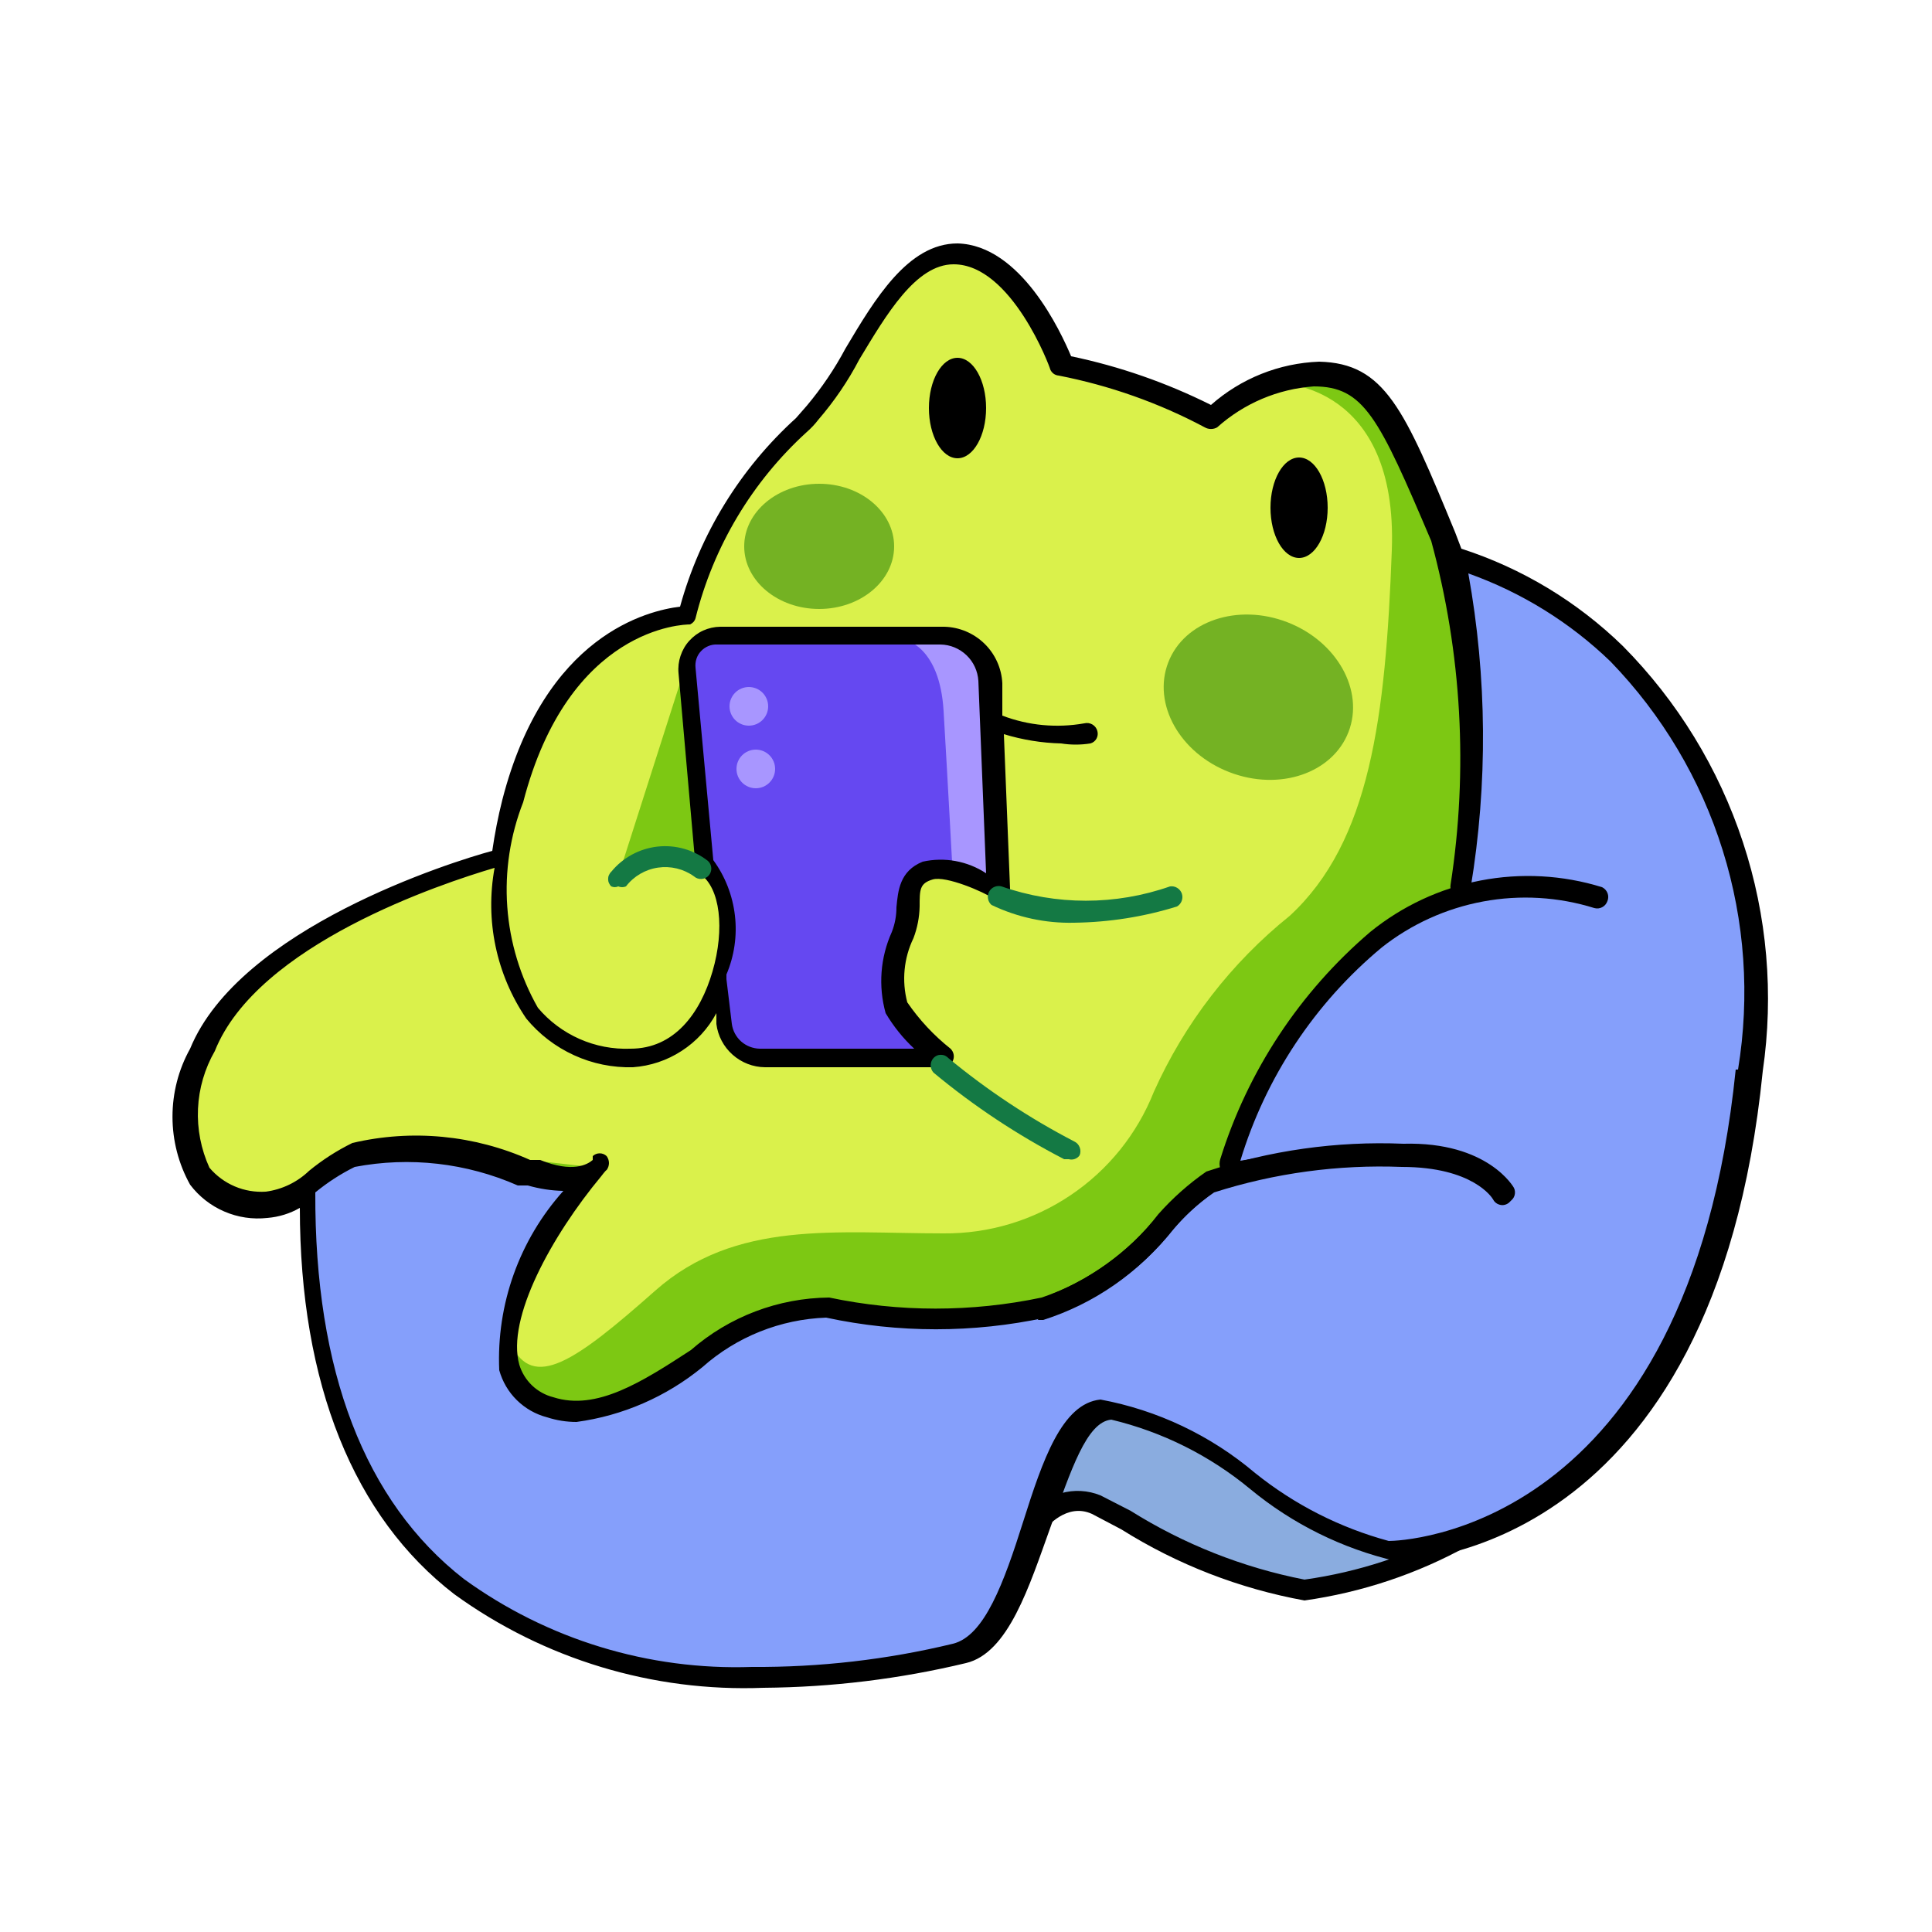 <svg width="25" height="25" viewBox="0 0 25 25" fill="none" xmlns="http://www.w3.org/2000/svg">
  <path d="M13.42 19.7C13.504 19.583 13.623 19.497 13.761 19.455C13.898 19.414 14.046 19.419 14.18 19.47C15.014 19.981 15.926 20.352 16.88 20.57C17.621 20.476 18.34 20.249 19 19.9L14.26 17.36" fill="#8AACDF"/>
  <path d="M16.88 20.71C16.038 20.557 15.234 20.245 14.51 19.79L14.13 19.59C13.8 19.44 13.54 19.77 13.52 19.79C13.495 19.808 13.465 19.817 13.434 19.816C13.403 19.816 13.374 19.805 13.35 19.785C13.326 19.766 13.309 19.739 13.302 19.709C13.295 19.68 13.298 19.648 13.31 19.62C13.412 19.477 13.559 19.372 13.728 19.323C13.897 19.274 14.077 19.284 14.24 19.35L14.63 19.55C15.319 19.982 16.082 20.284 16.88 20.44C17.581 20.342 18.259 20.119 18.88 19.78C18.912 19.765 18.948 19.764 18.982 19.775C19.015 19.786 19.043 19.809 19.06 19.84C19.071 19.869 19.071 19.902 19.06 19.931C19.049 19.961 19.028 19.985 19 20C18.343 20.365 17.624 20.605 16.88 20.71Z" fill="black"/>
  <path d="M18.83 7.22C18.83 7.22 23.18 8.31 22.62 13.85C22.06 19.39 18.86 20.08 18 20.08C17.14 20.08 15.15 18.17 14.31 18.25C13.47 18.33 13.31 21.17 12.4 21.4C11.49 21.63 3.87 23.33 3.92 15.4" fill="#859FFB"/>
  <path d="M6.51 11.11C6.514 11.118 6.517 11.126 6.517 11.135C6.517 11.144 6.514 11.152 6.51 11.16C5.931 11.32 5.366 11.528 4.82 11.78C3.885 12.12 3.099 12.779 2.6 13.64C2.463 13.881 2.388 14.152 2.379 14.429C2.37 14.706 2.429 14.981 2.55 15.23C2.644 15.349 2.767 15.444 2.906 15.505C3.046 15.566 3.198 15.592 3.35 15.58C3.595 15.566 3.826 15.463 4 15.29C4.167 15.154 4.348 15.037 4.54 14.94C5.292 14.774 6.077 14.855 6.78 15.17H6.91C7.37 15.3 7.58 15.17 7.67 15.11L7.72 15.05C7.72 15.05 7.72 15.05 7.78 15.05V15.11L7.72 15.18C7 16 6.46 17.09 6.64 17.72C6.671 17.838 6.733 17.945 6.819 18.031C6.905 18.117 7.012 18.179 7.13 18.21C7.74 18.4 8.37 17.99 8.99 17.58C9.472 17.165 10.084 16.932 10.72 16.92C11.637 17.111 12.583 17.111 13.5 16.92C14.118 16.713 14.662 16.326 15.06 15.81C15.234 15.61 15.432 15.432 15.65 15.28C15.748 15.228 15.852 15.188 15.96 15.16C15.919 15.116 15.894 15.06 15.89 15C16.248 13.887 16.906 12.895 17.79 12.13C18.127 11.814 18.546 11.599 19 11.51C19.236 10.002 19.151 8.462 18.75 6.99C18.06 5.34 17.85 4.88 17.1 4.86C16.588 4.896 16.104 5.108 15.73 5.46C15.125 5.137 14.474 4.908 13.8 4.78C13.8 4.78 13.27 3.36 12.43 3.34C11.59 3.32 11.11 4.8 10.56 5.39C9.756 6.072 9.177 6.982 8.9 8C8.9 8 7.24 8 6.61 10.39C6.552 10.614 6.505 10.841 6.47 11.07L6.51 11.11Z" fill="#DAF14B"/>
  <path d="M9.86 13.7H12.05C11.851 13.532 11.676 13.336 11.53 13.12C11.437 12.787 11.469 12.431 11.62 12.12C11.655 12.006 11.675 11.889 11.68 11.77C11.68 11.57 11.68 11.35 11.97 11.26C12.26 11.17 12.68 11.38 12.85 11.48L12.74 8.83C12.732 8.681 12.668 8.539 12.561 8.435C12.453 8.332 12.31 8.272 12.16 8.27H9.27C9.22 8.266 9.171 8.273 9.124 8.29C9.077 8.307 9.035 8.335 9 8.37C8.965 8.407 8.938 8.451 8.921 8.5C8.903 8.548 8.896 8.599 8.9 8.65L9.14 11.18C9.312 11.373 9.424 11.612 9.463 11.867C9.502 12.123 9.466 12.384 9.36 12.62C9.364 12.646 9.364 12.674 9.36 12.7L9.43 13.3C9.442 13.407 9.492 13.506 9.571 13.58C9.65 13.653 9.752 13.696 9.86 13.7Z" fill="#6548F1"/>
  <path d="M11.71 8.28C11.71 8.28 12.16 8.36 12.21 9.2C12.26 10.04 12.33 11.34 12.33 11.34L12.9 11.59L12.74 8.65C12.668 8.532 12.569 8.433 12.45 8.362C12.332 8.29 12.198 8.249 12.06 8.24" fill="#A896FF"/>
  <path d="M8.86 8.65L8 11.34C8.129 11.194 8.298 11.088 8.487 11.036C8.675 10.985 8.874 10.99 9.06 11.05L8.86 8.65Z" fill="#7DC813"/>
  <path d="M7.73 15.11L5.32 14.84C5.32 14.84 7.59 15.69 7.73 15.11Z" fill="#7DC813"/>
  <path d="M17.78 12.12C18.121 11.806 18.544 11.594 19 11.51C19.236 10.002 19.151 8.462 18.75 6.99C18.06 5.34 17.85 4.88 17.1 4.86C16.916 4.862 16.733 4.896 16.56 4.96C16.56 4.96 18.09 4.96 18.01 7.12C17.93 9.28 17.73 10.89 16.69 11.85C15.931 12.46 15.328 13.241 14.93 14.13C14.714 14.674 14.339 15.14 13.853 15.466C13.368 15.793 12.795 15.965 12.21 15.96C10.82 15.96 9.52 15.78 8.48 16.7C7.44 17.62 6.9 18 6.61 17.39C6.589 17.499 6.589 17.611 6.61 17.72C6.641 17.838 6.703 17.945 6.789 18.031C6.875 18.117 6.982 18.179 7.1 18.21C7.71 18.4 8.34 17.99 8.96 17.58C9.442 17.165 10.054 16.932 10.69 16.92C11.607 17.111 12.553 17.111 13.47 16.92C14.088 16.713 14.632 16.326 15.03 15.81C15.204 15.61 15.402 15.432 15.62 15.28C15.718 15.228 15.822 15.188 15.93 15.16C15.889 15.116 15.864 15.06 15.86 15C16.222 13.881 16.887 12.885 17.78 12.12Z" fill="#7DC813"/>
  <path d="M16.81 7.22C17.014 7.22 17.18 6.929 17.18 6.57C17.18 6.211 17.014 5.92 16.81 5.92C16.606 5.92 16.44 6.211 16.44 6.57C16.44 6.929 16.606 7.22 16.81 7.22Z" fill="black"/>
  <path d="M12.39 5.93C12.594 5.93 12.76 5.639 12.76 5.28C12.76 4.921 12.594 4.63 12.39 4.63C12.186 4.63 12.02 4.921 12.02 5.28C12.02 5.639 12.186 5.93 12.39 5.93Z" fill="black"/>
  <path d="M17.45 9.471C17.656 8.935 17.301 8.3 16.657 8.051C16.013 7.803 15.323 8.037 15.117 8.572C14.91 9.108 15.265 9.744 15.909 9.992C16.554 10.241 17.243 10.007 17.45 9.471Z" fill="#74B223"/>
  <path d="M10.6 7.88C11.136 7.88 11.57 7.517 11.57 7.07C11.57 6.623 11.136 6.26 10.6 6.26C10.064 6.26 9.63 6.623 9.63 7.07C9.63 7.517 10.064 7.88 10.6 7.88Z" fill="#74B223"/>
  <path d="M21 8.36C20.41 7.785 19.694 7.353 18.91 7.1L18.83 6.89C18.17 5.29 17.92 4.7 17.07 4.68C16.553 4.699 16.058 4.897 15.67 5.24C15.096 4.953 14.488 4.741 13.86 4.61C13.73 4.3 13.21 3.17 12.39 3.15C11.75 3.15 11.32 3.87 10.94 4.51C10.8 4.773 10.632 5.021 10.44 5.25L10.3 5.41C9.578 6.064 9.058 6.911 8.8 7.85C8.39 7.9 7.05 8.21 6.5 10.35C6.445 10.568 6.402 10.788 6.37 11.01C5.85 11.15 3.1 12.01 2.46 13.57C2.31 13.839 2.232 14.142 2.232 14.45C2.232 14.758 2.31 15.061 2.46 15.33C2.575 15.482 2.728 15.602 2.903 15.677C3.078 15.753 3.27 15.781 3.46 15.76C3.608 15.748 3.751 15.704 3.88 15.63C3.88 17.91 4.58 19.63 5.88 20.63C7.04 21.47 8.449 21.896 9.88 21.84C10.763 21.833 11.642 21.726 12.5 21.52C13.05 21.39 13.32 20.52 13.59 19.77C13.86 19.02 14.06 18.4 14.38 18.37C15.041 18.528 15.657 18.836 16.18 19.27C16.727 19.721 17.37 20.039 18.06 20.2C18.22 20.2 22.18 20.13 22.81 13.86C22.955 12.866 22.868 11.851 22.553 10.897C22.239 9.942 21.707 9.074 21 8.36ZM22.46 13.84C21.85 19.84 18.12 19.94 17.97 19.94C17.339 19.769 16.75 19.47 16.24 19.06C15.667 18.575 14.978 18.247 14.24 18.11C13.74 18.16 13.49 18.9 13.24 19.69C12.99 20.48 12.74 21.17 12.33 21.27C11.479 21.476 10.606 21.576 9.73 21.57C8.394 21.616 7.082 21.215 6 20.43C4.72 19.43 4.07 17.74 4.08 15.43C4.237 15.301 4.408 15.19 4.59 15.1C5.301 14.964 6.037 15.048 6.7 15.34H6.83C6.98 15.383 7.134 15.407 7.29 15.41C6.72 16.045 6.423 16.878 6.46 17.73C6.501 17.877 6.579 18.011 6.688 18.118C6.797 18.225 6.932 18.302 7.08 18.34C7.203 18.38 7.331 18.4 7.46 18.4C8.059 18.319 8.623 18.073 9.09 17.69C9.533 17.297 10.099 17.071 10.69 17.05C11.626 17.251 12.594 17.251 13.53 17.05C14.186 16.841 14.764 16.44 15.19 15.9C15.351 15.71 15.536 15.542 15.74 15.4C16.525 15.149 17.347 15.038 18.17 15.07C19.09 15.07 19.34 15.47 19.35 15.49C19.366 15.522 19.394 15.546 19.428 15.557C19.461 15.569 19.498 15.566 19.53 15.55C19.562 15.534 19.586 15.506 19.597 15.473C19.608 15.439 19.606 15.402 19.59 15.37C19.59 15.37 19.26 14.77 18.16 14.8C17.295 14.764 16.431 14.886 15.61 15.16C15.382 15.318 15.174 15.503 14.99 15.71C14.604 16.211 14.079 16.587 13.48 16.79C12.573 16.981 11.637 16.981 10.73 16.79C10.071 16.796 9.436 17.037 8.94 17.47C8.31 17.88 7.72 18.26 7.16 18.08C7.057 18.054 6.962 18.001 6.885 17.928C6.808 17.854 6.751 17.762 6.72 17.66C6.55 17.06 7.14 15.99 7.78 15.22C7.78 15.22 7.84 15.14 7.85 15.14C7.869 15.114 7.88 15.082 7.88 15.05C7.88 15.018 7.869 14.986 7.85 14.96C7.826 14.937 7.794 14.924 7.76 14.924C7.726 14.924 7.694 14.937 7.67 14.96V15.01C7.6 15.07 7.41 15.18 6.99 15.01H6.86C6.138 14.687 5.33 14.609 4.56 14.79C4.36 14.888 4.172 15.009 4 15.15C3.847 15.297 3.651 15.392 3.44 15.42C3.303 15.429 3.165 15.406 3.038 15.352C2.911 15.298 2.799 15.215 2.71 15.11C2.601 14.871 2.55 14.609 2.562 14.347C2.574 14.084 2.649 13.828 2.78 13.6C3.33 12.22 5.72 11.43 6.4 11.23C6.275 11.909 6.422 12.609 6.81 13.18C6.977 13.383 7.188 13.545 7.427 13.654C7.666 13.764 7.927 13.817 8.19 13.81C8.415 13.794 8.631 13.722 8.82 13.599C9.009 13.477 9.164 13.309 9.27 13.11V13.25C9.289 13.404 9.364 13.545 9.48 13.648C9.596 13.751 9.745 13.809 9.9 13.81H12.21C12.237 13.809 12.263 13.799 12.285 13.783C12.307 13.767 12.324 13.745 12.333 13.719C12.343 13.694 12.345 13.666 12.339 13.64C12.333 13.613 12.319 13.589 12.3 13.57C12.084 13.399 11.896 13.197 11.74 12.97C11.667 12.693 11.695 12.398 11.82 12.14C11.87 12.009 11.897 11.87 11.9 11.73C11.9 11.51 11.9 11.43 12.07 11.38C12.24 11.33 12.73 11.54 12.86 11.63C12.881 11.642 12.905 11.649 12.93 11.649C12.955 11.649 12.979 11.642 13 11.63C13.023 11.617 13.041 11.598 13.053 11.575C13.066 11.552 13.072 11.526 13.07 11.5L12.99 9.5C13.23 9.573 13.479 9.614 13.73 9.62C13.856 9.64 13.984 9.64 14.11 9.62C14.143 9.611 14.171 9.589 14.188 9.559C14.205 9.529 14.209 9.493 14.2 9.46C14.191 9.424 14.168 9.394 14.136 9.375C14.104 9.356 14.066 9.351 14.03 9.36C13.674 9.423 13.308 9.389 12.97 9.26V8.84C12.96 8.646 12.877 8.463 12.738 8.328C12.599 8.193 12.414 8.115 12.22 8.11H9.32C9.244 8.111 9.169 8.128 9.1 8.159C9.031 8.19 8.97 8.236 8.919 8.292C8.868 8.348 8.83 8.415 8.806 8.487C8.782 8.558 8.773 8.635 8.78 8.71L9 11.21C9 11.231 9.005 11.251 9.016 11.269C9.026 11.286 9.042 11.301 9.06 11.31C9.32 11.49 9.38 12.02 9.22 12.57C9.06 13.12 8.72 13.57 8.16 13.57C7.933 13.579 7.707 13.536 7.499 13.444C7.291 13.352 7.106 13.214 6.96 13.04C6.732 12.639 6.597 12.192 6.564 11.732C6.531 11.271 6.602 10.81 6.77 10.38C7.36 8.11 8.85 8.08 8.93 8.08C8.947 8.072 8.961 8.061 8.974 8.048C8.986 8.034 8.995 8.018 9 8C9.231 7.072 9.732 6.233 10.44 5.59C10.495 5.542 10.546 5.488 10.59 5.43C10.796 5.191 10.974 4.93 11.12 4.65C11.47 4.07 11.85 3.42 12.34 3.42C13.09 3.42 13.59 4.76 13.59 4.78C13.599 4.802 13.614 4.821 13.634 4.836C13.653 4.85 13.676 4.858 13.7 4.86C14.36 4.989 14.997 5.214 15.59 5.53C15.614 5.544 15.642 5.551 15.67 5.551C15.698 5.551 15.726 5.544 15.75 5.53C16.096 5.22 16.536 5.033 17 5C17.65 5 17.84 5.4 18.52 7C18.915 8.449 19 9.966 18.77 11.45C18.764 11.486 18.772 11.522 18.793 11.552C18.813 11.582 18.845 11.603 18.88 11.61C18.898 11.613 18.916 11.612 18.934 11.607C18.951 11.603 18.967 11.594 18.982 11.583C18.996 11.572 19.007 11.558 19.016 11.542C19.024 11.526 19.029 11.508 19.03 11.49C19.253 10.142 19.243 8.765 19 7.42C19.688 7.665 20.315 8.053 20.84 8.56C21.508 9.25 22.006 10.087 22.292 11.004C22.579 11.921 22.646 12.892 22.49 13.84H22.46ZM9.23 11.13L9 8.64C8.996 8.601 9 8.562 9.012 8.525C9.024 8.488 9.044 8.454 9.071 8.426C9.098 8.397 9.13 8.375 9.166 8.36C9.202 8.345 9.241 8.338 9.28 8.34H12.17C12.296 8.342 12.416 8.392 12.507 8.479C12.598 8.566 12.652 8.684 12.66 8.81L12.76 11.3C12.64 11.221 12.506 11.168 12.365 11.142C12.224 11.116 12.08 11.119 11.94 11.15C11.64 11.27 11.62 11.53 11.6 11.74C11.6 11.85 11.58 11.958 11.54 12.06C11.391 12.39 11.363 12.761 11.46 13.11C11.561 13.28 11.685 13.435 11.83 13.57H9.83C9.742 13.568 9.657 13.535 9.591 13.477C9.525 13.418 9.482 13.338 9.47 13.25L9.4 12.67V12.61C9.502 12.37 9.54 12.107 9.51 11.848C9.48 11.588 9.384 11.341 9.23 11.13Z" fill="black"/>
  <path d="M13.9 11.94C13.53 11.949 13.164 11.87 12.83 11.71C12.806 11.689 12.79 11.661 12.785 11.629C12.779 11.598 12.784 11.566 12.799 11.538C12.815 11.51 12.839 11.488 12.868 11.476C12.897 11.464 12.93 11.461 12.96 11.47C13.666 11.717 14.434 11.717 15.14 11.47C15.172 11.465 15.205 11.472 15.233 11.489C15.261 11.506 15.282 11.532 15.293 11.563C15.303 11.594 15.303 11.627 15.291 11.658C15.28 11.688 15.258 11.714 15.23 11.73C14.799 11.864 14.351 11.934 13.9 11.94Z" fill="#147944"/>
  <path d="M13.83 15H13.77C13.168 14.689 12.601 14.313 12.08 13.88C12.056 13.854 12.043 13.82 12.043 13.785C12.043 13.75 12.056 13.716 12.08 13.69C12.092 13.677 12.107 13.667 12.123 13.659C12.14 13.652 12.157 13.649 12.175 13.649C12.193 13.649 12.21 13.652 12.227 13.659C12.243 13.667 12.258 13.677 12.27 13.69C12.774 14.107 13.32 14.469 13.9 14.77C13.933 14.785 13.958 14.812 13.971 14.846C13.984 14.88 13.984 14.917 13.97 14.95C13.955 14.972 13.933 14.988 13.908 14.997C13.883 15.006 13.856 15.007 13.83 15Z" fill="#147944"/>
  <path d="M8 11.47C7.986 11.476 7.971 11.48 7.955 11.48C7.939 11.48 7.924 11.476 7.91 11.47C7.897 11.458 7.887 11.443 7.88 11.427C7.872 11.41 7.869 11.393 7.869 11.375C7.869 11.357 7.872 11.339 7.88 11.323C7.887 11.307 7.897 11.292 7.91 11.28C8.059 11.098 8.273 10.982 8.506 10.955C8.74 10.929 8.975 10.995 9.16 11.14C9.187 11.164 9.202 11.197 9.204 11.233C9.206 11.268 9.194 11.303 9.17 11.33C9.146 11.357 9.113 11.372 9.077 11.374C9.041 11.376 9.007 11.364 8.98 11.34C8.845 11.243 8.678 11.203 8.514 11.227C8.35 11.251 8.201 11.338 8.1 11.47C8.084 11.477 8.067 11.48 8.05 11.48C8.033 11.48 8.016 11.477 8 11.47Z" fill="#147944"/>
  <path d="M20.73 11.48C20.221 11.322 19.681 11.293 19.157 11.394C18.634 11.495 18.144 11.724 17.73 12.06C16.819 12.838 16.146 13.857 15.79 15C15.778 15.039 15.778 15.081 15.79 15.12L15.58 15.21C15.352 15.368 15.144 15.553 14.96 15.76C14.591 16.203 14.116 16.547 13.58 16.76L13.43 17.08H13.5C14.156 16.871 14.734 16.47 15.16 15.93C15.32 15.74 15.505 15.572 15.71 15.43C16.495 15.179 17.317 15.068 18.14 15.1C19.06 15.1 19.31 15.5 19.32 15.52C19.336 15.552 19.364 15.576 19.398 15.587C19.431 15.599 19.468 15.596 19.5 15.58C19.532 15.564 19.556 15.536 19.567 15.502C19.578 15.469 19.576 15.432 19.56 15.4C19.56 15.4 19.23 14.8 18.13 14.83C17.433 14.837 16.737 14.9 16.05 15.02C16.377 13.941 17.013 12.981 17.88 12.26C18.262 11.958 18.713 11.754 19.192 11.665C19.671 11.576 20.165 11.605 20.63 11.75C20.665 11.76 20.701 11.756 20.733 11.739C20.765 11.722 20.788 11.694 20.8 11.66C20.814 11.627 20.814 11.589 20.801 11.556C20.788 11.523 20.762 11.495 20.73 11.48Z" fill="black"/>
  <path d="M9.69 9.39C9.828 9.39 9.94 9.278 9.94 9.14C9.94 9.002 9.828 8.89 9.69 8.89C9.552 8.89 9.44 9.002 9.44 9.14C9.44 9.278 9.552 9.39 9.69 9.39Z" fill="#A896FF"/>
  <path d="M9.78 10.2C9.918 10.2 10.03 10.088 10.03 9.95C10.03 9.812 9.918 9.7 9.78 9.7C9.642 9.7 9.53 9.812 9.53 9.95C9.53 10.088 9.642 10.2 9.78 10.2Z" fill="#A896FF"/>
</svg>